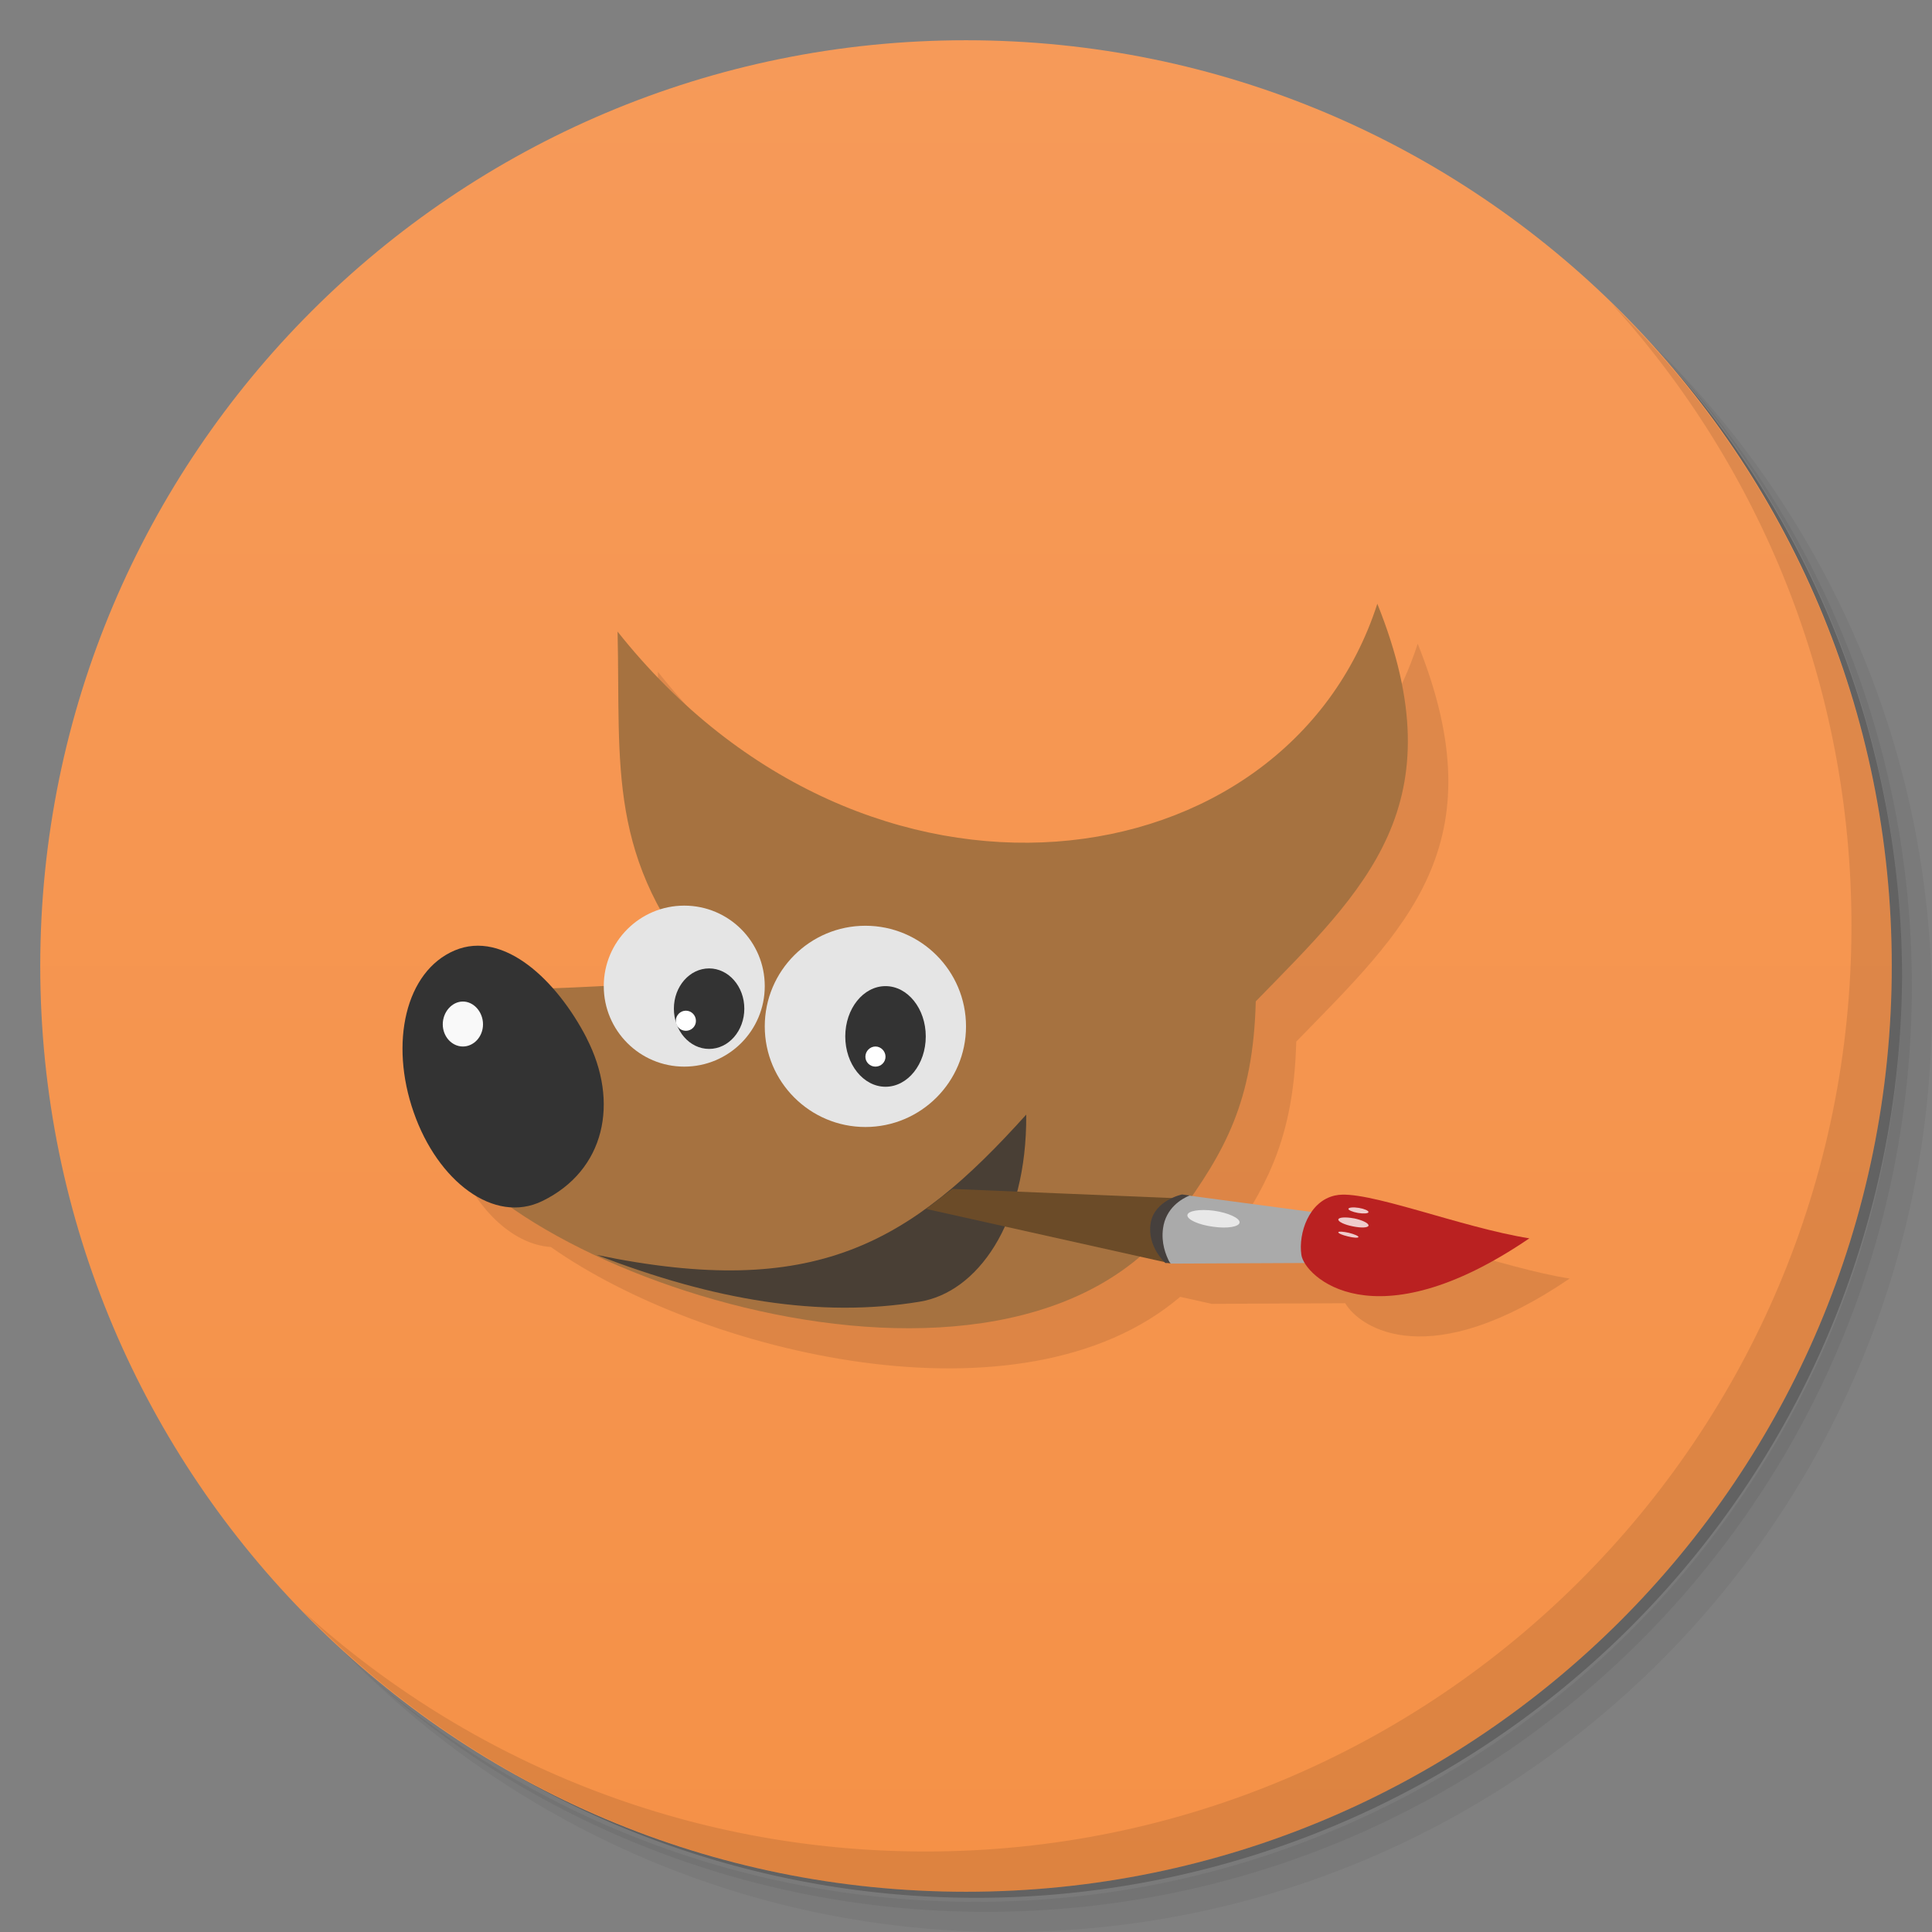 <svg xmlns="http://www.w3.org/2000/svg" viewBox="0 0 48 48"><rect x="0" y="0" width="48" height="48" fill="#808080" stroke="none"/><defs><linearGradient id="linearGradient3764" y1="47" x2="0" y2="1" gradientUnits="userSpaceOnUse"><stop stop-color="#f59147" stop-opacity="1"/><stop offset="1" stop-color="#f69a59" stop-opacity="1"/></linearGradient><clipPath id="clipPath-734952566"><g transform="translate(0,-1004.362)"><path d="m -24 13 c 0 1.105 -0.672 2 -1.5 2 -0.828 0 -1.5 -0.895 -1.5 -2 0 -1.105 0.672 -2 1.5 -2 0.828 0 1.5 0.895 1.5 2 z" transform="matrix(15.333,0,0,11.5,415,878.862)" fill="#1890d0"/></g></clipPath><clipPath id="clipPath-744510083"><g transform="translate(0,-1004.362)"><path d="m -24 13 c 0 1.105 -0.672 2 -1.5 2 -0.828 0 -1.5 -0.895 -1.5 -2 0 -1.105 0.672 -2 1.5 -2 0.828 0 1.5 0.895 1.5 2 z" transform="matrix(15.333,0,0,11.5,415,878.862)" fill="#1890d0"/></g></clipPath></defs><g><path d="m 36.31 5 c 5.859 4.062 9.688 10.831 9.688 18.5 c 0 12.426 -10.07 22.5 -22.5 22.5 c -7.669 0 -14.438 -3.828 -18.5 -9.688 c 1.037 1.822 2.306 3.499 3.781 4.969 c 4.085 3.712 9.514 5.969 15.469 5.969 c 12.703 0 23 -10.298 23 -23 c 0 -5.954 -2.256 -11.384 -5.969 -15.469 c -1.469 -1.475 -3.147 -2.744 -4.969 -3.781 z m 4.969 3.781 c 3.854 4.113 6.219 9.637 6.219 15.719 c 0 12.703 -10.297 23 -23 23 c -6.081 0 -11.606 -2.364 -15.719 -6.219 c 4.16 4.144 9.883 6.719 16.219 6.719 c 12.703 0 23 -10.298 23 -23 c 0 -6.335 -2.575 -12.06 -6.719 -16.219 z" opacity="0.05"/><path d="m 41.28 8.781 c 3.712 4.085 5.969 9.514 5.969 15.469 c 0 12.703 -10.297 23 -23 23 c -5.954 0 -11.384 -2.256 -15.469 -5.969 c 4.113 3.854 9.637 6.219 15.719 6.219 c 12.703 0 23 -10.298 23 -23 c 0 -6.081 -2.364 -11.606 -6.219 -15.719 z" opacity="0.1"/><path d="m 31.25 2.375 c 8.615 3.154 14.75 11.417 14.75 21.13 c 0 12.426 -10.07 22.5 -22.5 22.5 c -9.708 0 -17.971 -6.135 -21.12 -14.75 a 23 23 0 0 0 44.875 -7 a 23 23 0 0 0 -16 -21.875 z" opacity="0.2"/></g><g><path d="m 24 1 c 12.703 0 23 10.297 23 23 c 0 12.703 -10.297 23 -23 23 -12.703 0 -23 -10.297 -23 -23 0 -12.703 10.297 -23 23 -23 z" fill="url(#linearGradient3764)" fill-opacity="1"/></g><g><g clip-path="url(#clipPath-734952566)"><g transform="translate(1,1)"><g opacity="0.1"><!-- color: #f69a59 --><g><path d="m 35.22 16 c -2.27 7.04 -12.695 8.483 -18.875 0.691 c 0.062 2.687 -0.133 4.697 1.078 6.902 c -0.819 0.248 -1.418 0.999 -1.422 1.898 c -0.369 0.02 -0.884 0.038 -1.281 0.053 c -0.709 -0.795 -1.586 -1.284 -2.422 -0.932 c -1.227 0.52 -1.622 2.301 -1.02 4.02 c 0.469 1.351 1.436 2.287 2.408 2.35 c 3.736 2.632 11.687 4.594 15.635 1.238 l 0.768 0.17 c 0 0 0.002 0.004 0.002 0.004 l 0.012 0 l 3.318 -0.016 c 0.378 0.635 2.104 1.751 5.576 -0.613 c -1.695 -0.266 -4.094 -1.234 -4.816 -1.066 c -0.255 0.053 -0.432 0.218 -0.572 0.414 l -3 -0.4 c 0.952 -1.375 1.537 -2.603 1.596 -4.834 c 2.707 -2.781 5.03 -4.879 3.02 -9.879 z m -18.875 0.691 c 0 -0 0 -0.003 0 -0.004 l -0.004 0 c 0 0 0.003 0.002 0.004 0.004 z" transform="translate(-1,-1)"/><path d="m 11.5 24.883 c -0.273 0 -0.5 0.262 -0.5 0.566 c 0 0.305 0.227 0.551 0.5 0.551 c 0.273 0 0.5 -0.246 0.5 -0.551 c 0 -0.305 -0.227 -0.566 -0.5 -0.566 m 0 0" stroke="none" fill-rule="nonzero" fill-opacity="1" fill="#000"/></g></g></g></g></g><g transform="translate(3.4047873e-4,0)"><g clip-path="url(#clipPath-744510083)"><!-- color: #f69a59 --><g><path d="m 15.34 15.688 c 6.18 7.797 16.609 6.355 18.879 -0.688 2.01 5 -0.313 7.098 -3.02 9.879 -0.066 2.488 -0.758 3.719 -1.918 5.309 -4.285 5.895 -17.309 1.246 -18.535 -2.359 l 1.363 -3.223 c 2.328 -0.07 3.125 -0.098 5.496 -0.305 -2.547 -2.953 -2.184 -5.25 -2.262 -8.613 m 0 0" fill="#a67240" fill-rule="nonzero" stroke="none" fill-opacity="1"/><path d="m 14.574 25.793 c 0.82 1.594 0.457 3.289 -1.102 4.047 -1.195 0.582 -2.598 -0.488 -3.195 -2.207 -0.602 -1.719 -0.207 -3.5 1.02 -4.02 1.223 -0.516 2.543 0.754 3.277 2.176 m 0 0" fill="#333" fill-rule="nonzero" stroke="none" fill-opacity="1"/><path d="m 19 24.5 c 0 1.105 -0.895 2 -2 2 -1.105 0 -2 -0.895 -2 -2 0 -1.105 0.895 -2 2 -2 1.105 0 2 0.895 2 2 m 0 0" fill="#e5e5e5" fill-rule="nonzero" stroke="none" fill-opacity="1"/><path d="M 24,25.5 C 24,26.879 22.879,28 21.5,28 20.121,28 19,26.879 19,25.5 19,24.121 20.121,23 21.5,23 c 1.379,0 2.5,1.121 2.5,2.5 m 0,0" fill="#e5e5e5" fill-rule="nonzero" stroke="none" fill-opacity="1"/><path d="m 18.492 25.06 c 0 0.551 -0.391 1 -0.875 1 -0.484 0 -0.875 -0.449 -0.875 -1 0 -0.551 0.391 -1 0.875 -1 0.484 0 0.875 0.449 0.875 1 m 0 0" fill="#333" fill-rule="nonzero" stroke="none" fill-opacity="1"/><path d="m 23 25.75 c 0 0.691 -0.449 1.25 -1 1.25 -0.551 0 -1 -0.559 -1 -1.25 0 -0.691 0.449 -1.25 1 -1.25 0.551 0 1 0.559 1 1.25 m 0 0" fill="#333" fill-rule="nonzero" stroke="none" fill-opacity="1"/><path d="m 14.832 31.18 c 5.41 1.121 7.773 -0.273 10.664 -3.488 0.02 2.734 -1.234 4.418 -2.645 4.648 -2.484 0.41 -5.137 -0.039 -8.02 -1.16 m 0 0" fill="#333" fill-rule="nonzero" stroke="none" fill-opacity="0.8"/><path d="m 23.668 29.539 5.824 0.242 -0.391 1.613 -6.094 -1.359 c 0.223 -0.16 0.43 -0.336 0.66 -0.496 m 0 0" fill="#6b4b28" fill-rule="nonzero" stroke="none" fill-opacity="1"/><path d="m 32.656 30.12 -3.164 -0.422 c 0 0 -0.688 0.145 -0.781 0.719 -0.09 0.578 0.379 0.977 0.379 0.977 l 3.473 -0.016 m 0.094 -1.258" fill="#aaa" fill-rule="nonzero" stroke="none" fill-opacity="1"/><path d="m 33.18,29.699 c -0.664,0.137 -0.926,0.945 -0.848,1.477 0.07,0.52 1.781,2.234 5.664,-0.41 C 36.301,30.5 33.902,29.532 33.18,29.7 m 0,0" fill="#ba2121" fill-rule="nonzero" stroke="none" fill-opacity="1"/><path d="m 11.5 24.883 c -0.273 0 -0.5 0.262 -0.5 0.566 0 0.305 0.227 0.551 0.5 0.551 0.273 0 0.5 -0.246 0.5 -0.551 0 -0.305 -0.227 -0.566 -0.5 -0.566 m 0 0" fill="#f9f9f9" fill-rule="nonzero" stroke="none" fill-opacity="1"/><path d="m 17.04 25.11 c -0.137 0 -0.25 0.113 -0.25 0.254 0 0.137 0.113 0.246 0.25 0.246 0.137 0 0.25 -0.109 0.25 -0.246 0 -0.141 -0.113 -0.254 -0.25 -0.254 m 0 0" fill="#fff" fill-rule="nonzero" stroke="none" fill-opacity="1"/><path d="m 21.75,26 c -0.137,0 -0.25,0.117 -0.25,0.254 0,0.137 0.113,0.246 0.25,0.246 C 21.887,26.5 22,26.391 22,26.254 22,26.117 21.887,26 21.75,26 m 0,0" fill="#fff" fill-rule="nonzero" stroke="none" fill-opacity="1"/><path d="m 33.637 30.27 c -0.207 -0.039 -0.379 -0.027 -0.387 0.027 -0.008 0.055 0.156 0.133 0.363 0.172 0.207 0.043 0.379 0.035 0.387 -0.02 0.008 -0.059 -0.156 -0.137 -0.363 -0.18 m 0 0" fill="#fff" fill-rule="nonzero" stroke="none" fill-opacity="0.765"/><path d="m 33.762 30.01 c -0.137 -0.023 -0.254 -0.012 -0.262 0.023 -0.004 0.031 0.102 0.078 0.238 0.102 0.137 0.023 0.254 0.016 0.262 -0.02 0.004 -0.035 -0.102 -0.082 -0.238 -0.105 m 0 0" fill="#fff" fill-rule="nonzero" stroke="none" fill-opacity="0.765"/><path d="m 33.512 30.629 c -0.137 -0.031 -0.254 -0.039 -0.262 -0.016 -0.008 0.027 0.102 0.074 0.238 0.105 0.137 0.035 0.254 0.043 0.262 0.016 0.008 -0.023 -0.098 -0.07 -0.238 -0.105 m 0 0" fill="#fff" fill-rule="nonzero" stroke="none" fill-opacity="0.765"/><path d="m 30.16 30.08 c -0.359 -0.047 -0.656 0.004 -0.66 0.113 -0.004 0.109 0.281 0.238 0.641 0.285 0.355 0.051 0.652 0 0.656 -0.109 0.004 -0.105 -0.281 -0.238 -0.637 -0.289 m 0 0" fill="#fff" fill-rule="nonzero" stroke="none" fill-opacity="0.733"/><path d="m 29.367 29.676 c 0 0 -0.691 0.145 -0.781 0.719 -0.09 0.578 0.367 0.984 0.367 0.984 l 0.113 0 c -0.109 -0.207 -0.219 -0.5 -0.172 -0.855 0.066 -0.512 0.465 -0.742 0.664 -0.824 m -0.191 -0.023" fill="#46403d" fill-rule="nonzero" stroke="none" fill-opacity="1"/></g></g></g><g><path d="m 40.03 7.531 c 3.712 4.084 5.969 9.514 5.969 15.469 0 12.703 -10.297 23 -23 23 c -5.954 0 -11.384 -2.256 -15.469 -5.969 4.178 4.291 10.01 6.969 16.469 6.969 c 12.703 0 23 -10.298 23 -23 0 -6.462 -2.677 -12.291 -6.969 -16.469 z" opacity="0.1"/></g></svg>